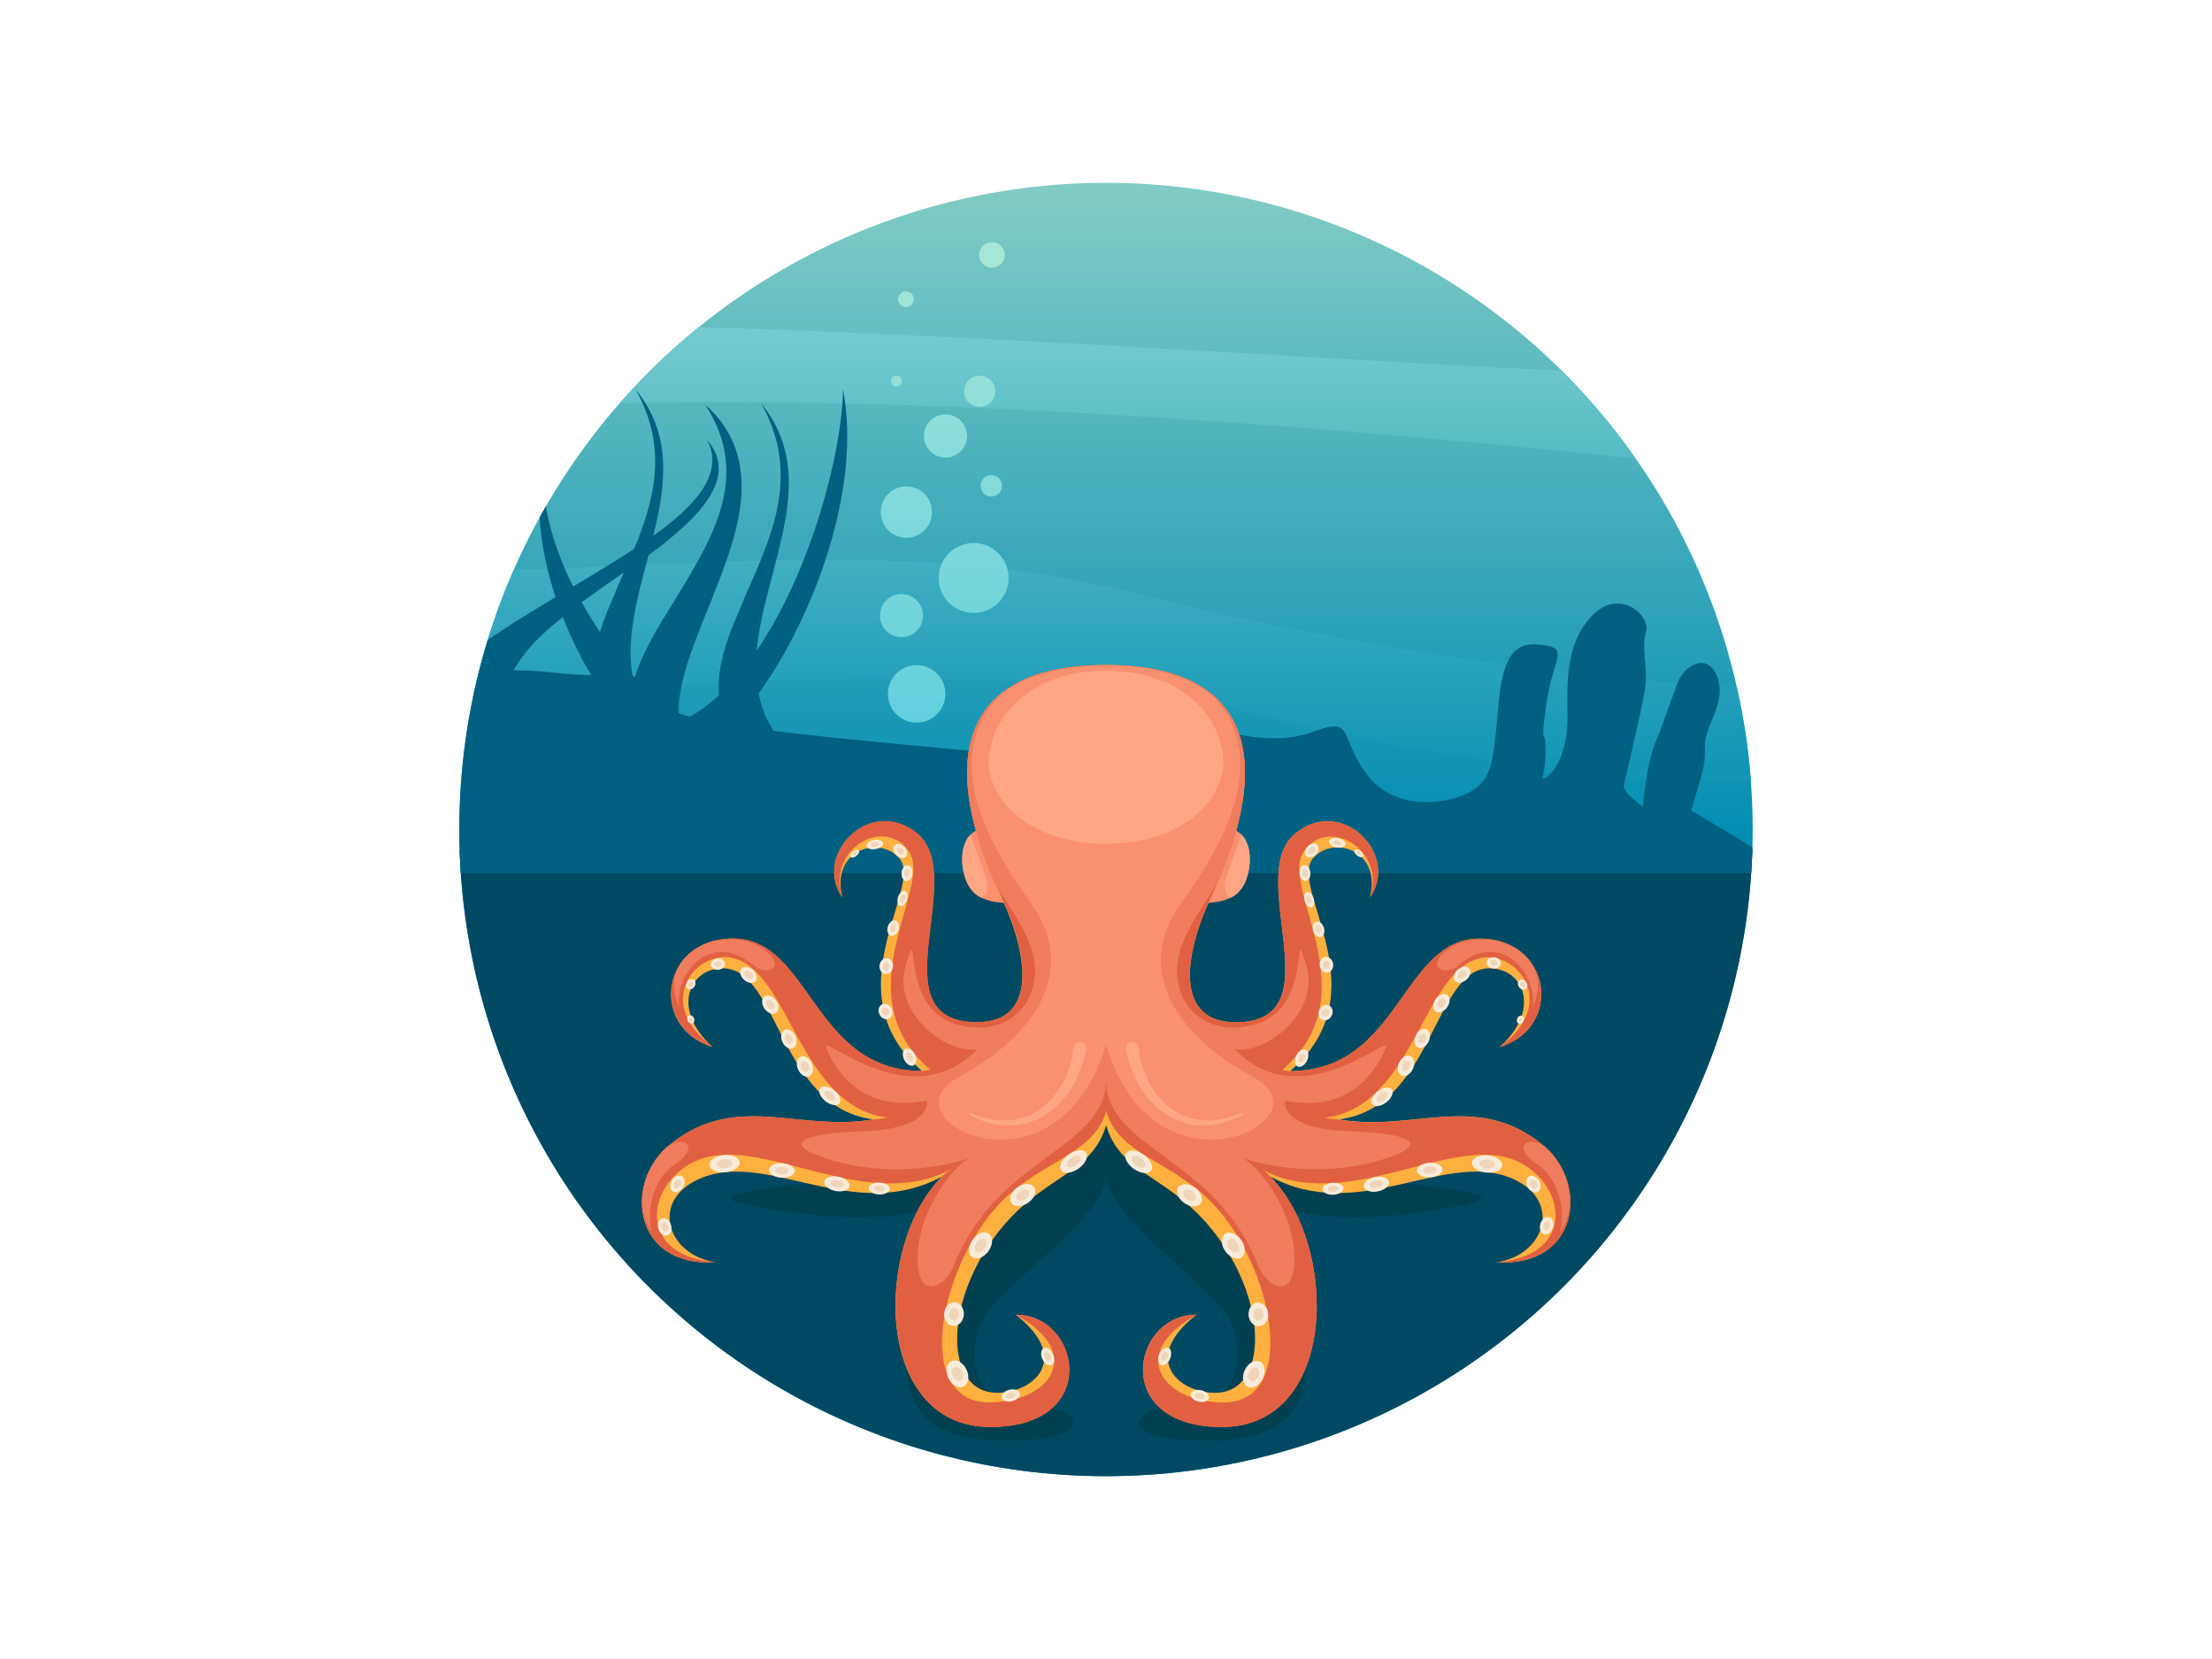<?xml version="1.0" encoding="utf-8"?>
<!-- Generator: Adobe Illustrator 22.1.0, SVG Export Plug-In . SVG Version: 6.00 Build 0)  -->
<svg version="1.1" xmlns="http://www.w3.org/2000/svg" xmlns:xlink="http://www.w3.org/1999/xlink" x="0px" y="0px"
	 viewBox="0 0 2000 1500" style="enable-background:new 0 0 2000 1500;" xml:space="preserve">
<style type="text/css">
	.st0{fill:#FFFFFF;}
	.st1{clip-path:url(#SVGID_2_);fill:url(#SVGID_3_);}
	.st2{clip-path:url(#SVGID_2_);}
	.st3{fill:url(#SVGID_4_);}
	.st4{fill:url(#SVGID_5_);}
	.st5{clip-path:url(#SVGID_2_);fill:#004963;}
	.st6{clip-path:url(#SVGID_2_);fill:#004051;}
	.st7{clip-path:url(#SVGID_2_);fill:#006082;}
	.st8{fill:#F99170;}
	.st9{fill:#FFA785;}
	.st10{fill:#FFB03E;}
	.st11{fill:#E26042;}
	.st12{fill:#EF7D5E;}
	.st13{fill:#F9EBD9;}
	.st14{fill:#EFD6BB;}
	.st15{clip-path:url(#SVGID_2_);fill:url(#SVGID_6_);}
	.st16{clip-path:url(#SVGID_2_);fill:url(#SVGID_7_);}
	.st17{clip-path:url(#SVGID_2_);fill:url(#SVGID_8_);}
	.st18{clip-path:url(#SVGID_2_);fill:url(#SVGID_9_);}
	.st19{clip-path:url(#SVGID_2_);fill:url(#SVGID_10_);}
	.st20{clip-path:url(#SVGID_2_);fill:url(#SVGID_11_);}
	.st21{clip-path:url(#SVGID_2_);fill:url(#SVGID_12_);}
	.st22{clip-path:url(#SVGID_2_);fill:url(#SVGID_13_);}
	.st23{clip-path:url(#SVGID_2_);fill:url(#SVGID_14_);}
	.st24{clip-path:url(#SVGID_2_);fill:url(#SVGID_15_);}
</style>
<g id="Background">
	<rect class="st0" width="2000" height="1500"/>
</g>
<g id="Object">
	<g>
		<defs>
			<circle id="SVGID_1_" cx="1000" cy="750" r="584.7"/>
		</defs>
		<clipPath id="SVGID_2_">
			<use xlink:href="#SVGID_1_"  style="overflow:visible;"/>
		</clipPath>
		<linearGradient id="SVGID_3_" gradientUnits="userSpaceOnUse" x1="1005.91" y1="91.122" x2="1005.91" y2="768.212">
			<stop  offset="0" style="stop-color:#92D4C6"/>
			<stop  offset="1" style="stop-color:#008CB3"/>
		</linearGradient>
		<rect x="184.1" y="125.1" class="st1" width="1643.5" height="1249.7"/>
		<g class="st2">
			<linearGradient id="SVGID_4_" gradientUnits="userSpaceOnUse" x1="1005.91" y1="91.122" x2="1005.91" y2="768.212">
				<stop  offset="0" style="stop-color:#A6E6D7"/>
				<stop  offset="1" style="stop-color:#008CB3"/>
			</linearGradient>
			<path class="st3" d="M1827.7,456.1v-115c-368.5,22.6-1276-88.2-1643.5-31.1v97.9C568.5,302,1513.9,414.3,1827.7,456.1z"/>
			<linearGradient id="SVGID_5_" gradientUnits="userSpaceOnUse" x1="1005.91" y1="91.044" x2="1005.91" y2="768.134">
				<stop  offset="0" style="stop-color:#A6E6D7"/>
				<stop  offset="1" style="stop-color:#008CB3"/>
			</linearGradient>
			<path class="st4" d="M1034.3,538.3c-289.9-73.3-534.5,7.5-850.1-36.2v161.1c239.9-47.8,746.7-67.8,905.7-28.1
				c154.6,38.6,517.5,121.1,737.8,34.1V616C1628.6,644.6,1284.1,601.5,1034.3,538.3z"/>
		</g>
		<rect x="178.2" y="768.5" class="st5" width="1643.5" height="606.4"/>
		<path class="st6" d="M1271.8,1097.6c-73.2,9.7-120-6.7-120.5-6.9c0.5,1.3,30.3,81.7,30.3,127.9c0,46.5-9.9,84-91.6,84
			s-72.9-31-19.2-31c53.8,0,57.7-57.7,36-86.4c-21.7-28.7-106.7-88.1-106.7-122.1c0,34-85,93.4-106.7,122.1
			c-21.6,28.7-17.8,86.4,36,86.4c53.8,0,62.6,31-19.1,31s-91.6-37.5-91.6-84c0-46.1,29.8-126.6,30.3-127.9
			c-0.6,0.2-47.3,16.6-120.5,6.9c-96.8-12.8-85.5-17.5,7.3-28.2c57.5-6.6,203.3-141.9,264.4-153.2
			c61.1,11.3,206.9,146.6,264.4,153.2C1357.3,1080,1368.6,1084.8,1271.8,1097.6z"/>
		<path class="st7" d="M1529.2,733c7.6-28.4,13.4-38.7,12.2-57.3s20-39.4,11.5-63.1s-29.5-10.9-35.3,3
			c-5.7,13.9-12.3,35.1-20.5,54.7s-11.5,55.4-11.5,59.5c-9.3-7.6-18.7-14.8-17.3-20.6c1.4-5.8,14.8-62,18.7-83.7s-3.5-38.5,1.2-53.8
			s-24.4-41.3-49.4-14.3c-25.1,27-21.5,65.8-21.5,92.2c0,26.4-9.6,47.8-19.8,53.6c-5.9,3.4,0-1.6,0-24.7s-5.3,0.5,0.5-40.9
			c5.8-41.4,20.4-50.8-0.5-54s-37.6-1.4-42.4,51.1c-4.8,52.5-5.3,69.5-25.1,80.9s-67.9,18.8-93.5-14.5c-25.5-33.2-12-53.3-46.2-40.4
			c-34.2,12.9-71.3,7.1-133.9-14.5c-62.6-21.7-79.5,44.3-141.6,36.6c-39.6-4.9-140-12.6-215.4-22c-6.9-10.7-11.2-22-13.5-33.7
			c48.9-67.7,93.8-184.9,76.3-275.2c-0.5,55.6-28.6,163.9-78,236.4c1.5-17.1,5.4-34.8,10.1-52.7c14.4-57.9,36.9-118.3-6.1-170.9
			c41.1,72.9,0.5,135.8-20.9,189.9c-11.9,26.8-19.2,51.5-17.2,74.1c-8.4,7.7-17.1,14.2-26.3,19.4c-4.2-1.2-7.7-2.3-10.4-3.5
			c0-4.4,0.3-9.1,1-13.9c3-25.2,15.9-56,28.9-88.3c12.9-32.3,25.9-66,27.1-96.8c1.6-30.8-8.7-58.8-32.7-79.6
			c43,65.7,3.9,124.1-26.7,175.3c-16.3,25.6-30.5,49.4-37.1,71.3c-0.7-0.9-1.5-1.7-2.2-2.6c-4.4-27.4,1.3-56.9,9.2-87.1
			c1.7-7,3.6-13.9,5.4-20.9c10.7-7.9,20.9-15.8,29.6-23.8c31.1-27.7,45.3-55.5,23.2-80.6c9.1,15.5,6.8,36.5-15.9,59.5
			c-8.2,8.9-19.5,18-32.5,27.3c11.2-45.6,17.5-91.4-16-132.3c30,53.3,16.5,101.2-1.4,144.2c-16.7,11-35,22-52.9,32.7
			c-0.7,0.4-1.5,0.9-2.2,1.3c-16.2-32.5-27.7-68.9-27.7-106c-6.9,35.7-0.9,77,11.8,115.6c-33,19.8-63,38.4-80.8,53.7
			c-4.6,3.7-15.7,16.7-19.2,19.9v176h1195.6v-13.6C1589.9,767.9,1533.7,735.7,1529.2,733z M564,517.6c-3.6,8.2-7.1,16.3-10.2,24.1
			c-4.6,10.2-8.4,20.1-11.3,29.7c-5.7-8.5-11.3-17.5-16.6-26.9C537.7,535.9,550.9,526.8,564,517.6z M464.4,606.1
			c7.6-14,21.3-30.2,44.1-47.8c0.1-0.1,0.3-0.2,0.4-0.3c7.4,18.9,16.2,36.7,25.5,52.4c-28.3-0.5-41.4-4.3-68.6-4.3
			C465.3,606.1,464.8,606.1,464.4,606.1z"/>
		<g id="Layer_3_1_" class="st2">
			<g>
				<g>
					<path class="st8" d="M1115.7,750.2c18.2,7.3,16.3,35,9.5,48.7c-10.9,21.8-37.5,15.6-48.7,19.3L1115.7,750.2z"/>
				</g>
				<g>
					<path class="st9" d="M1122.4,754.6c10.8,10.7,8.6,32.6,2.8,44.4c-3.1,6.2-7.5,10.2-12.4,12.7
						C1100.9,803.8,1110.6,790.5,1122.4,754.6z"/>
				</g>
				<g>
					<path class="st8" d="M884.3,750.2c-18.2,7.3-16.3,35-9.5,48.7c10.9,21.8,37.5,15.6,48.7,19.3L884.3,750.2z"/>
				</g>
				<g>
					<path class="st9" d="M877.6,754.6c-10.8,10.7-8.6,32.6-2.8,44.4c3.1,6.2,7.5,10.2,12.4,12.7
						C899.1,803.8,889.4,790.5,877.6,754.6z"/>
				</g>
			</g>
			<g>
				<g>
					<g>
						<path class="st10" d="M1353.4,1141.3c44.3-6.6,60.2-57.7,11.4-76.7c-60.7-23.6-137.1,42.2-216.4-0.9
							c62.3,62.3,61.6,226.5-43.6,226.5c-100.8,0-81.9-101.5-23-101.5c-51,39.8-16.3,70.6,16.8,70.6c49.3,0,48.8-86.4-5.1-150.4
							c-39.4-46.8-80.6-47.9-93.4-91.5c-12.8,43.6-53.9,44.7-93.4,91.5c-53.9,64-54.4,150.4-5.1,150.4c33,0,67.7-30.7,16.8-70.6
							c58.9,0,77.8,101.5-23,101.5c-105.2,0-106-164.2-43.6-226.5c-79.3,43.1-155.6-22.7-216.4,0.9c-48.9,19-32.9,70,11.4,76.7
							c-74.7,4.4-82.9-71.7-42.3-105.4c60-49.8,117.5-12,185.1-23.8c-84.9-10.7-85.8-136.6-135.9-136.6c-31.1,0-46.9,37.5-9.4,71.2
							c-58.1-18.2-46.3-98.1,18.1-98.1c70.7,0,71.9,119.8,171.4,119.8c-83.1-71.2,1.8-165.8-20.6-192.3c-17.8-21-62.3-8.2-51.6,35.3
							c-26.8-38.3,24.9-92.4,67.4-57.9c47.4,38.5-37.5,170.8,54.1,170.8c54.7,0,47.3-59.5,22.3-112.9
							C845,683.4,871.2,601.3,1000,601.3s155,82,94.9,210.1c-25.1,53.4-32.4,112.9,22.3,112.9c91.5,0,6.7-132.3,54.1-170.8
							c42.5-34.5,94.2,19.6,67.4,57.9c10.7-43.5-33.8-56.3-51.6-35.3c-22.4,26.4,62.5,121.1-20.6,192.3
							c99.5,0,100.7-119.8,171.4-119.8c64.4,0,76.2,79.9,18.1,98.1c37.6-33.7,21.8-71.2-9.4-71.2c-50.2,0-51,126-135.9,136.6
							c67.6,11.8,125.1-26.1,185.1,23.8C1436.3,1069.6,1428.1,1145.7,1353.4,1141.3z"/>
					</g>
					<g>
						<path class="st11" d="M1353.4,1141.3c74.7-6.4,61.8-74.6,15-92.8c-58.2-22.6-152,49.8-227.9,8.6c4.3,2.9,5.7,3.9,8,6.7
							c62.3,62.3,61.6,226.5-43.6,226.5c-100.8,0-81.9-101.5-23-101.5c-62.5,34.2-31.7,79.2,24.3,79.2c65.7,0,47.7-112.1-3.9-173.4
							c-37.8-44.8-89.9-48-102.1-89.8c-12.2,41.8-64.4,45-102.1,89.8c-51.6,61.3-69.6,173.4-3.9,173.4c56.1,0,86.8-44.9,24.3-79.2
							c58.9,0,77.8,101.5-23,101.5c-105.2,0-106-164.2-43.6-226.5c2.2-2.7,3.7-3.8,8-6.7c-75.9,41.2-169.8-31.2-227.9-8.6
							c-46.8,18.2-59.7,86.4,15,92.8c-74.7,4.4-82.9-71.7-42.3-105.4c60-49.8,117.5-12,185.1-23.8c3.9-0.4,8.8-0.9,12.8-1.6
							c-81.3-10.2-88.3-135.8-142.5-144.8c-31.1-5.1-69.6,40.7-15.6,80.9c-0.9-0.3-1.8-0.6-2.7-0.9c-55-19.8-42.5-97.2,20.9-97.2
							c70.7,0,71.9,119.8,171.4,119.8c1.9-0.3,3.7-0.5,7.1-1c-79.6-68.2,1.6-162.9-18.8-196.4c-20.7-34.1-75.5-4-60.6,40.3
							c-26.8-38.3,24.9-92.4,67.4-57.9c47.4,38.5-37.5,170.8,54.1,170.8c54.7,0,47.3-59.5,22.3-112.9
							C845,683.4,871.2,601.3,1000,601.3s155,82,94.9,210.1c-25.1,53.4-32.4,112.9,22.3,112.9c91.5,0,6.7-132.3,54.1-170.8
							c42.5-34.5,94.2,19.6,67.4,57.9c14.9-44.3-39.9-74.4-60.6-40.3c-20.3,33.5,60.8,128.2-18.8,196.4c3.4,0.5,5.2,0.6,7.1,1
							c99.5,0,100.7-119.8,171.4-119.8c63.4,0,75.8,77.4,20.9,97.2c-0.9,0.3-1.8,0.6-2.7,0.9c54-40.2,15.5-86.1-15.6-80.9
							c-54.2,9-61.2,134.6-142.5,144.8c4,0.7,8.9,1.2,12.8,1.6c67.6,11.8,125.1-26.1,185.1,23.8
							C1436.3,1069.6,1428.1,1145.7,1353.4,1141.3z"/>
					</g>
					<g>
						<path class="st12" d="M1261,1044.6c-41.7,16.1-93,16.5-136.4,2.9c11.9,6.9,43,42.1,45.6,85.6c2.6,43.6-24.2,32.7-32.8,10.8
							c-38.4-98-137.4-104.7-137.4-167.6c0,62.9-99,69.6-137.4,167.6c-8.6,21.9-35.4,32.8-32.8-10.8c2.6-43.6,33.7-78.8,45.6-85.6
							c-43.5,13.7-94.7,13.2-136.4-2.9c-24.3-9.4-21.5-19.5,41.7-21.8c63.1-2.2,57.4-27.6,57.4-27.6c-61.9,12.4-85.3-32.7-91-47.9
							c-5.7-15.2,75.1,64.1,136.7,1.3c-28.5,5.1-77.5-33.7-65-75.2c14.7-48.6-7.9,35.6,44.7,52.3c40.6,12.9,72.3-11.7,72.3-47.9
							c0-28.4-21.1-53.7-36.9-80.2c-51.9-120.2-23-196.4,101.1-196.4s153,76.2,101.1,196.4c-15.7,26.5-36.9,51.7-36.9,80.2
							c0,36.2,31.8,60.8,72.3,47.9c52.7-16.8,30-101,44.7-52.3c12.5,41.5-36.5,80.3-65,75.2c61.6,62.8,142.4-16.5,136.7-1.3
							c-5.7,15.2-29.2,60.3-91,47.9c0,0-5.7,25.4,57.4,27.6C1282.5,1025,1285.3,1035.2,1261,1044.6z"/>
					</g>
					<g>
						<path class="st8" d="M1000,944.4c-44,148.7-203.9,67.6-133.6,29.7c68.6-36.9,110.4-95.9,64.9-158.7
							c-39.6-54.6-76.9-126.5-33-180.3c19.4-23.7,63.6-33.7,101.7-33.7c38.1,0,82.3,10,101.7,33.7c43.9,53.8,6.6,125.7-33,180.3
							c-45.5,62.8-3.7,121.8,64.9,158.7C1203.9,1011.9,1044,1093.1,1000,944.4z"/>
					</g>
					<g>
						<path class="st9" d="M1000,762.9c-70.8,0-112.1-42.6-105.3-83.1c6.8-40.5,45-73.4,105.3-73.4c60.2,0,98.5,32.9,105.3,73.4
							C1112.1,720.3,1070.8,762.9,1000,762.9z"/>
					</g>
					<g>
						<path class="st9" d="M1018,948.9c3.2,17.8,11.1,35,23.4,47.9c20.5,21.4,49.8,28,81.4,11.7c0.6-0.3,0.8-1,0.5-1.5
							c-0.5-0.9-1.5-0.5-1.5-0.5c-30.6,13.2-57.1,5.7-74.4-15c-10.2-12.3-16.3-28.1-18-44.2c-0.3-3.1-3.2-5.4-6.3-5.1
							s-5.4,3.2-5.1,6.3C1018,948.6,1018,948.8,1018,948.9L1018,948.9z"/>
					</g>
					<g>
						<path class="st9" d="M982,948.9c-3.2,17.8-11.1,35-23.4,47.9c-20.5,21.4-49.8,28-81.4,11.7c-0.6-0.3-0.8-1-0.5-1.5
							c0.5-0.9,1.5-0.5,1.5-0.5c30.6,13.2,57.1,5.7,74.4-15c10.2-12.3,16.3-28.1,18-44.2c0.3-3.1,3.2-5.4,6.3-5.1s5.4,3.2,5.1,6.3
							C982,948.6,982,948.8,982,948.9L982,948.9z"/>
					</g>
				</g>
				<g>
					<path class="st12" d="M1385.8,911.1c4.9-29.7-27.8-71.8-68.3-37.5c-11,9.3-30,0.6-7.9-15.4
						C1342.7,834.2,1408.7,860.4,1385.8,911.1z"/>
				</g>
				<g>
					<path class="st12" d="M1389.6,1052.5c-25.4-16.3-5.3-29.1,10.8-12.2c17.9,18.7,26.3,50.2,10.2,73.8
						C1415.8,1096.7,1410.1,1065.7,1389.6,1052.5z"/>
				</g>
				<g>
					<path class="st12" d="M614.2,911.1c-4.9-29.7,27.8-71.8,68.3-37.5c11,9.3,30,0.6,7.9-15.4C657.3,834.2,591.3,860.4,614.2,911.1
						z"/>
				</g>
				<g>
					<path class="st12" d="M610.4,1052.5c25.4-16.3,5.3-29.1-10.8-12.2c-17.9,18.7-26.3,50.2-10.2,73.8
						C584.2,1096.7,589.9,1065.7,610.4,1052.5z"/>
				</g>
			</g>
			<g>
				<g>
					
						<ellipse transform="matrix(0.614 -0.79 0.79 0.614 -135.041 1267.613)" class="st13" cx="1227.8" cy="771.8" rx="2.5" ry="4.7"/>
				</g>
				<g>
					
						<ellipse transform="matrix(0.614 -0.79 0.79 0.614 -135.041 1267.613)" class="st14" cx="1227.8" cy="771.8" rx="1.3" ry="2.4"/>
				</g>
			</g>
			<g>
				<g>
					
						<ellipse transform="matrix(0.191 -0.982 0.982 0.191 228.941 1803.678)" class="st13" cx="1209.1" cy="762.9" rx="4.2" ry="7.6"/>
				</g>
				<g>
					
						<ellipse transform="matrix(0.191 -0.982 0.982 0.191 228.941 1803.678)" class="st14" cx="1209.1" cy="762.9" rx="2.2" ry="3.9"/>
				</g>
			</g>
			<g>
				<g>
					
						<ellipse transform="matrix(0.693 -0.721 0.721 0.693 -190.464 1091.109)" class="st13" cx="1186.1" cy="769.2" rx="7.2" ry="5.2"/>
				</g>
				<g>
					
						<ellipse transform="matrix(0.693 -0.721 0.721 0.693 -190.464 1091.109)" class="st14" cx="1186.1" cy="769.2" rx="3.7" ry="2.7"/>
				</g>
			</g>
			<g>
				<g>
					
						<ellipse transform="matrix(0.994 -0.109 0.109 0.994 -78.99 133.271)" class="st13" cx="1179.9" cy="789.4" rx="4.9" ry="7.2"/>
				</g>
				<g>
					
						<ellipse transform="matrix(0.994 -0.109 0.109 0.994 -78.99 133.271)" class="st14" cx="1179.9" cy="789.4" rx="2.5" ry="3.7"/>
				</g>
			</g>
			<g>
				<g>
					
						<ellipse transform="matrix(0.954 -0.3 0.3 0.954 -189.488 393.159)" class="st13" cx="1183.8" cy="812.8" rx="4.2" ry="7.2"/>
				</g>
				<g>
					
						<ellipse transform="matrix(0.954 -0.3 0.3 0.954 -189.488 393.159)" class="st14" cx="1183.8" cy="812.8" rx="2.2" ry="3.7"/>
				</g>
			</g>
			<g>
				<g>
					
						<ellipse transform="matrix(0.954 -0.3 0.3 0.954 -197.143 396.929)" class="st13" cx="1192.3" cy="839.6" rx="5" ry="7.2"/>
				</g>
				<g>
					
						<ellipse transform="matrix(0.954 -0.3 0.3 0.954 -197.143 396.929)" class="st14" cx="1192.3" cy="839.6" rx="2.6" ry="3.7"/>
				</g>
			</g>
			<g>
				<g>
					
						<ellipse transform="matrix(0.992 -0.126 0.126 0.992 -100.095 157.396)" class="st13" cx="1199" cy="873" rx="6.1" ry="7.2"/>
				</g>
				<g>
					
						<ellipse transform="matrix(0.992 -0.126 0.126 0.992 -100.095 157.396)" class="st14" cx="1199" cy="873" rx="3.2" ry="3.7"/>
				</g>
			</g>
			<g>
				<g>
					
						<ellipse transform="matrix(0.435 -0.9 0.9 0.435 -146.47 1596.642)" class="st13" cx="1199" cy="915" rx="7.2" ry="6.1"/>
				</g>
				<g>
					
						<ellipse transform="matrix(0.435 -0.9 0.9 0.435 -146.47 1596.642)" class="st14" cx="1199" cy="915" rx="3.7" ry="3.2"/>
				</g>
			</g>
			<g>
				<g>
					
						<ellipse transform="matrix(0.79 -0.613 0.613 0.79 -345.259 974.743)" class="st13" cx="1249.7" cy="991.2" rx="11.1" ry="6.3"/>
				</g>
				<g>
					
						<ellipse transform="matrix(0.79 -0.613 0.613 0.79 -345.259 974.743)" class="st14" cx="1249.7" cy="991.2" rx="5.8" ry="3.3"/>
				</g>
			</g>
			<g>
				<g>
					
						<ellipse transform="matrix(0.999 -4.719091e-02 4.719091e-02 0.999 -49.374 58.068)" class="st13" cx="1205.1" cy="1074.7" rx="9.5" ry="5.4"/>
				</g>
				<g>
					
						<ellipse transform="matrix(0.999 -4.719091e-02 4.719091e-02 0.999 -49.374 58.068)" class="st14" cx="1205.1" cy="1074.7" rx="5" ry="2.8"/>
				</g>
			</g>
			<g>
				<g>
					
						<ellipse transform="matrix(0.983 -0.186 0.186 0.983 -177.282 249.797)" class="st13" cx="1243.8" cy="1070.5" rx="11.6" ry="6.6"/>
				</g>
				<g>
					
						<ellipse transform="matrix(0.983 -0.186 0.186 0.983 -177.282 249.797)" class="st14" cx="1243.8" cy="1070.5" rx="6.1" ry="3.4"/>
				</g>
			</g>
			<g>
				<g>
					
						<ellipse transform="matrix(0.998 -6.028803e-02 6.028803e-02 0.998 -61.44 79.87)" class="st13" cx="1292.9" cy="1058.1" rx="11.6" ry="6.6"/>
				</g>
				<g>
					
						<ellipse transform="matrix(0.998 -6.028803e-02 6.028803e-02 0.998 -61.44 79.87)" class="st14" cx="1292.9" cy="1058.1" rx="6.1" ry="3.4"/>
				</g>
			</g>
			<g>
				<g>
					
						<ellipse transform="matrix(9.844723e-02 -0.995 0.995 9.844723e-02 165.172 2286.925)" class="st13" cx="1344.8" cy="1052.3" rx="7.8" ry="13.8"/>
				</g>
				<g>
					
						<ellipse transform="matrix(9.844723e-02 -0.995 0.995 9.844723e-02 165.172 2286.925)" class="st14" cx="1344.8" cy="1052.3" rx="4" ry="7.2"/>
				</g>
			</g>
			<g>
				<g>
					
						<ellipse transform="matrix(0.581 -0.814 0.814 0.581 -423.489 1278.139)" class="st13" cx="1029.4" cy="1050.3" rx="7.8" ry="13.8"/>
				</g>
				<g>
					
						<ellipse transform="matrix(0.581 -0.814 0.814 0.581 -423.489 1278.139)" class="st14" cx="1029.4" cy="1050.3" rx="4" ry="7.2"/>
				</g>
			</g>
			<g>
				<g>
					
						<ellipse transform="matrix(0.581 -0.814 0.814 0.581 -428.894 1328.246)" class="st13" cx="1075.4" cy="1080.6" rx="8.5" ry="12.5"/>
				</g>
				<g>
					
						<ellipse transform="matrix(0.581 -0.814 0.814 0.581 -428.894 1328.246)" class="st14" cx="1075.4" cy="1080.6" rx="4.4" ry="6.5"/>
				</g>
			</g>
			<g>
				<g>
					
						<ellipse transform="matrix(0.816 -0.579 0.579 0.816 -446.144 852.467)" class="st13" cx="1114.2" cy="1126.1" rx="8.8" ry="13"/>
				</g>
				<g>
					
						<ellipse transform="matrix(0.816 -0.579 0.579 0.816 -446.144 852.467)" class="st14" cx="1114.2" cy="1126.1" rx="4.6" ry="6.8"/>
				</g>
			</g>
			<g>
				<g>
					
						<ellipse transform="matrix(0.998 -6.541245e-02 6.541245e-02 0.998 -75.293 76.958)" class="st13" cx="1137.6" cy="1188.3" rx="8.9" ry="10.7"/>
				</g>
				<g>
					
						<ellipse transform="matrix(0.998 -6.541245e-02 6.541245e-02 0.998 -75.293 76.958)" class="st14" cx="1137.6" cy="1188.3" rx="4.6" ry="5.6"/>
				</g>
			</g>
			<g>
				<g>
					
						<ellipse transform="matrix(0.427 -0.904 0.904 0.427 -473.7 1737.171)" class="st13" cx="1134" cy="1242.4" rx="12.7" ry="9"/>
				</g>
				<g>
					
						<ellipse transform="matrix(0.427 -0.904 0.904 0.427 -473.7 1737.171)" class="st14" cx="1134" cy="1242.4" rx="6.6" ry="4.7"/>
				</g>
			</g>
			<g>
				<g>
					
						<ellipse transform="matrix(0.229 -0.973 0.973 0.229 -391.666 2029.336)" class="st13" cx="1085.5" cy="1262" rx="5.3" ry="8.4"/>
				</g>
				<g>
					
						<ellipse transform="matrix(0.229 -0.973 0.973 0.229 -391.666 2029.336)" class="st14" cx="1085.5" cy="1262" rx="2.8" ry="4.4"/>
				</g>
			</g>
			<g>
				<g>
					
						<ellipse transform="matrix(0.406 -0.914 0.914 0.406 -495.443 1690.816)" class="st13" cx="1052.9" cy="1226.5" rx="8.4" ry="5.3"/>
				</g>
				<g>
					
						<ellipse transform="matrix(0.406 -0.914 0.914 0.406 -495.443 1690.816)" class="st14" cx="1052.9" cy="1226.5" rx="4.4" ry="2.8"/>
				</g>
			</g>
			<g>
				<g>
					
						<ellipse transform="matrix(0.861 -0.508 0.508 0.861 -351.578 853.54)" class="st13" cx="1387.1" cy="1070.5" rx="5.9" ry="8.1"/>
				</g>
				<g>
					
						<ellipse transform="matrix(0.861 -0.508 0.508 0.861 -351.578 853.54)" class="st14" cx="1387.1" cy="1070.5" rx="3.1" ry="4.2"/>
				</g>
			</g>
			<g>
				<g>
					
						<ellipse transform="matrix(0.287 -0.958 0.958 0.287 -65.356 2129.94)" class="st13" cx="1398.7" cy="1108.9" rx="8.1" ry="5.9"/>
				</g>
				<g>
					
						<ellipse transform="matrix(0.287 -0.958 0.958 0.287 -65.356 2129.94)" class="st14" cx="1398.7" cy="1108.9" rx="4.2" ry="3.1"/>
				</g>
			</g>
			<g>
				<g>
					
						<ellipse transform="matrix(0.412 -0.911 0.911 0.412 -130.914 1725.114)" class="st13" cx="1271.8" cy="964" rx="9.7" ry="6.8"/>
				</g>
				<g>
					
						<ellipse transform="matrix(0.412 -0.911 0.911 0.412 -130.914 1725.114)" class="st14" cx="1271.8" cy="964" rx="5" ry="3.5"/>
				</g>
			</g>
			<g>
				<g>
					
						<ellipse transform="matrix(0.412 -0.911 0.911 0.412 -99.672 1723.89)" class="st13" cx="1286.4" cy="939.2" rx="9.1" ry="6.4"/>
				</g>
				<g>
					
						<ellipse transform="matrix(0.412 -0.911 0.911 0.412 -99.672 1723.89)" class="st14" cx="1286.4" cy="939.2" rx="4.7" ry="3.3"/>
				</g>
			</g>
			<g>
				<g>
					
						<ellipse transform="matrix(0.581 -0.814 0.814 0.581 -192.999 1440.604)" class="st13" cx="1303.4" cy="907.8" rx="9.1" ry="6.4"/>
				</g>
				<g>
					
						<ellipse transform="matrix(0.581 -0.814 0.814 0.581 -192.999 1440.604)" class="st14" cx="1303.4" cy="907.8" rx="4.7" ry="3.3"/>
				</g>
			</g>
			<g>
				<g>
					
						<ellipse transform="matrix(0.748 -0.663 0.663 0.748 -251.791 1098.949)" class="st13" cx="1322.7" cy="881.4" rx="8.6" ry="6"/>
				</g>
				<g>
					
						<ellipse transform="matrix(0.748 -0.663 0.663 0.748 -251.791 1098.949)" class="st14" cx="1322.7" cy="881.4" rx="4.5" ry="3.1"/>
				</g>
			</g>
			<g>
				<g>
					
						<ellipse transform="matrix(0.12 -0.993 0.993 0.12 323.332 2107.408)" class="st13" cx="1350.8" cy="871.3" rx="5.1" ry="6.5"/>
				</g>
				<g>
					
						<ellipse transform="matrix(0.12 -0.993 0.993 0.12 323.332 2107.408)" class="st14" cx="1350.8" cy="871.3" rx="2.7" ry="3.4"/>
				</g>
			</g>
			<g>
				<g>
					
						<ellipse transform="matrix(0.818 -0.576 0.576 0.818 -261.514 954.674)" class="st13" cx="1375.9" cy="890.1" rx="3.9" ry="4.9"/>
				</g>
				<g>
					
						<ellipse transform="matrix(0.818 -0.576 0.576 0.818 -261.514 954.674)" class="st14" cx="1375.9" cy="890.1" rx="2" ry="2.6"/>
				</g>
			</g>
			<g>
				<g>
					
						<ellipse transform="matrix(0.414 -0.91 0.91 0.414 -33.474 1791.684)" class="st13" cx="1375.1" cy="921.8" rx="3.8" ry="3"/>
				</g>
				<g>
					
						<ellipse transform="matrix(0.414 -0.91 0.91 0.414 -33.474 1791.684)" class="st14" cx="1375.1" cy="921.8" rx="2" ry="1.5"/>
				</g>
			</g>
			<g>
				<g>
					
						<ellipse transform="matrix(0.435 -0.9 0.9 0.435 -195.798 1600.352)" class="st13" cx="1177.3" cy="956.2" rx="8.4" ry="5.4"/>
				</g>
				<g>
					
						<ellipse transform="matrix(0.435 -0.9 0.9 0.435 -195.798 1600.352)" class="st14" cx="1177.3" cy="956.2" rx="4.4" ry="2.8"/>
				</g>
			</g>
			<g>
				<g>
					
						<ellipse transform="matrix(0.79 -0.614 0.614 0.79 -311.139 636.279)" class="st13" cx="772.2" cy="771.8" rx="4.7" ry="2.5"/>
				</g>
				<g>
					
						<ellipse transform="matrix(0.79 -0.614 0.614 0.79 -311.139 636.279)" class="st14" cx="772.2" cy="771.8" rx="2.4" ry="1.3"/>
				</g>
			</g>
			<g>
				<g>
					
						<ellipse transform="matrix(0.982 -0.191 0.191 0.982 -131.39 165.464)" class="st13" cx="790.9" cy="762.9" rx="7.6" ry="4.2"/>
				</g>
				<g>
					
						<ellipse transform="matrix(0.982 -0.191 0.191 0.982 -131.39 165.464)" class="st14" cx="790.9" cy="762.9" rx="3.9" ry="2.2"/>
				</g>
			</g>
			<g>
				<g>
					
						<ellipse transform="matrix(0.721 -0.693 0.693 0.721 -305.937 778.814)" class="st13" cx="813.9" cy="769.2" rx="5.2" ry="7.2"/>
				</g>
				<g>
					
						<ellipse transform="matrix(0.721 -0.693 0.693 0.721 -305.937 778.814)" class="st14" cx="813.9" cy="769.2" rx="2.7" ry="3.7"/>
				</g>
			</g>
			<g>
				<g>
					
						<ellipse transform="matrix(0.109 -0.994 0.994 0.109 -53.984 1518.555)" class="st13" cx="820.1" cy="789.4" rx="7.2" ry="4.9"/>
				</g>
				<g>
					
						<ellipse transform="matrix(0.109 -0.994 0.994 0.109 -53.984 1518.555)" class="st14" cx="820.1" cy="789.4" rx="3.7" ry="2.5"/>
				</g>
			</g>
			<g>
				<g>
					
						<ellipse transform="matrix(0.3 -0.954 0.954 0.3 -204.28 1347.112)" class="st13" cx="816.2" cy="812.8" rx="7.2" ry="4.2"/>
				</g>
				<g>
					
						<ellipse transform="matrix(0.3 -0.954 0.954 0.3 -204.28 1347.112)" class="st14" cx="816.2" cy="812.8" rx="3.7" ry="2.2"/>
				</g>
			</g>
			<g>
				<g>
					
						<ellipse transform="matrix(0.3 -0.954 0.954 0.3 -235.724 1357.803)" class="st13" cx="807.7" cy="839.6" rx="7.2" ry="5"/>
				</g>
				<g>
					
						<ellipse transform="matrix(0.3 -0.954 0.954 0.3 -235.724 1357.803)" class="st14" cx="807.7" cy="839.6" rx="3.7" ry="2.6"/>
				</g>
			</g>
			<g>
				<g>
					
						<ellipse transform="matrix(0.126 -0.992 0.992 0.126 -165.63 1558.117)" class="st13" cx="801" cy="873" rx="7.2" ry="6.1"/>
				</g>
				<g>
					
						<ellipse transform="matrix(0.126 -0.992 0.992 0.126 -165.63 1558.117)" class="st14" cx="801" cy="873" rx="3.7" ry="3.2"/>
				</g>
			</g>
			<g>
				<g>
					
						<ellipse transform="matrix(0.9 -0.435 0.435 0.9 -318.263 439.51)" class="st13" cx="801" cy="915" rx="6.1" ry="7.2"/>
				</g>
				<g>
					
						<ellipse transform="matrix(0.9 -0.435 0.435 0.9 -318.263 439.51)" class="st14" cx="801" cy="915" rx="3.2" ry="3.7"/>
				</g>
			</g>
			<g>
				<g>
					
						<ellipse transform="matrix(0.613 -0.79 0.79 0.613 -492.7 975.909)" class="st13" cx="750.3" cy="991.2" rx="6.3" ry="11.1"/>
				</g>
				<g>
					
						<ellipse transform="matrix(0.613 -0.79 0.79 0.613 -492.7 975.909)" class="st14" cx="750.3" cy="991.2" rx="3.3" ry="5.8"/>
				</g>
			</g>
			<g>
				<g>
					
						<ellipse transform="matrix(4.719091e-02 -0.999 0.999 4.719091e-02 -316.153 1818.002)" class="st13" cx="794.9" cy="1074.7" rx="5.4" ry="9.5"/>
				</g>
				<g>
					
						<ellipse transform="matrix(4.719091e-02 -0.999 0.999 4.719091e-02 -316.153 1818.002)" class="st14" cx="794.9" cy="1074.7" rx="2.8" ry="5"/>
				</g>
			</g>
			<g>
				<g>
					
						<ellipse transform="matrix(0.186 -0.983 0.983 0.186 -436.193 1614.62)" class="st13" cx="756.2" cy="1070.5" rx="6.6" ry="11.6"/>
				</g>
				<g>
					
						<ellipse transform="matrix(0.186 -0.983 0.983 0.186 -436.193 1614.62)" class="st14" cx="756.2" cy="1070.5" rx="3.4" ry="6.1"/>
				</g>
			</g>
			<g>
				<g>
					
						<ellipse transform="matrix(6.028803e-02 -0.998 0.998 6.028803e-02 -391.714 1700.157)" class="st13" cx="707.1" cy="1058.1" rx="6.6" ry="11.6"/>
				</g>
				<g>
					
						<ellipse transform="matrix(6.028803e-02 -0.998 0.998 6.028803e-02 -391.714 1700.157)" class="st14" cx="707.1" cy="1058.1" rx="3.4" ry="6.1"/>
				</g>
			</g>
			<g>
				<g>
					
						<ellipse transform="matrix(0.995 -9.844723e-02 9.844723e-02 0.995 -100.413 69.619)" class="st13" cx="655.2" cy="1052.3" rx="13.8" ry="7.8"/>
				</g>
				<g>
					
						<ellipse transform="matrix(0.995 -9.844723e-02 9.844723e-02 0.995 -100.413 69.619)" class="st14" cx="655.2" cy="1052.3" rx="7.2" ry="4"/>
				</g>
			</g>
			<g>
				<g>
					
						<ellipse transform="matrix(0.814 -0.581 0.581 0.814 -429.556 759.155)" class="st13" cx="970.6" cy="1050.3" rx="13.8" ry="7.8"/>
				</g>
				<g>
					
						<ellipse transform="matrix(0.814 -0.581 0.581 0.814 -429.556 759.155)" class="st14" cx="970.6" cy="1050.3" rx="7.2" ry="4"/>
				</g>
			</g>
			<g>
				<g>
					
						<ellipse transform="matrix(0.814 -0.581 0.581 0.814 -455.705 738.098)" class="st13" cx="924.6" cy="1080.6" rx="12.5" ry="8.5"/>
				</g>
				<g>
					
						<ellipse transform="matrix(0.814 -0.581 0.581 0.814 -455.705 738.098)" class="st14" cx="924.6" cy="1080.6" rx="6.5" ry="4.4"/>
				</g>
			</g>
			<g>
				<g>
					
						<ellipse transform="matrix(0.579 -0.816 0.816 0.579 -545.158 1196.87)" class="st13" cx="885.8" cy="1126.1" rx="13" ry="8.8"/>
				</g>
				<g>
					
						<ellipse transform="matrix(0.579 -0.816 0.816 0.579 -545.158 1196.87)" class="st14" cx="885.8" cy="1126.1" rx="6.8" ry="4.6"/>
				</g>
			</g>
			<g>
				<g>
					
						<ellipse transform="matrix(6.541245e-02 -0.998 0.998 6.541245e-02 -379.754 1971.123)" class="st13" cx="862.4" cy="1188.3" rx="10.7" ry="8.9"/>
				</g>
				<g>
					
						<ellipse transform="matrix(6.541245e-02 -0.998 0.998 6.541245e-02 -379.754 1971.123)" class="st14" cx="862.4" cy="1188.3" rx="5.6" ry="4.6"/>
				</g>
			</g>
			<g>
				<g>
					
						<ellipse transform="matrix(0.904 -0.427 0.427 0.904 -447.625 488.839)" class="st13" cx="866" cy="1242.4" rx="9" ry="12.7"/>
				</g>
				<g>
					
						<ellipse transform="matrix(0.904 -0.427 0.427 0.904 -447.625 488.839)" class="st14" cx="866" cy="1242.4" rx="4.7" ry="6.6"/>
				</g>
			</g>
			<g>
				<g>
					
						<ellipse transform="matrix(0.973 -0.229 0.229 0.973 -264.921 243.214)" class="st13" cx="914.5" cy="1262" rx="8.4" ry="5.3"/>
				</g>
				<g>
					
						<ellipse transform="matrix(0.973 -0.229 0.229 0.973 -264.921 243.214)" class="st14" cx="914.5" cy="1262" rx="4.4" ry="2.8"/>
				</g>
			</g>
			<g>
				<g>
					
						<ellipse transform="matrix(0.914 -0.406 0.406 0.914 -416.35 490.099)" class="st13" cx="947.1" cy="1226.5" rx="5.3" ry="8.4"/>
				</g>
				<g>
					
						<ellipse transform="matrix(0.914 -0.406 0.406 0.914 -416.35 490.099)" class="st14" cx="947.1" cy="1226.5" rx="2.8" ry="4.4"/>
				</g>
			</g>
			<g>
				<g>
					
						<ellipse transform="matrix(0.508 -0.861 0.861 0.508 -620.54 1054.3)" class="st13" cx="612.9" cy="1070.5" rx="8.1" ry="5.9"/>
				</g>
				<g>
					
						<ellipse transform="matrix(0.508 -0.861 0.861 0.508 -620.54 1054.3)" class="st14" cx="612.9" cy="1070.5" rx="4.2" ry="3.1"/>
				</g>
			</g>
			<g>
				<g>
					
						<ellipse transform="matrix(0.958 -0.287 0.287 0.958 -293.271 219.552)" class="st13" cx="601.3" cy="1108.9" rx="5.9" ry="8.1"/>
				</g>
				<g>
					
						<ellipse transform="matrix(0.958 -0.287 0.287 0.958 -293.271 219.552)" class="st14" cx="601.3" cy="1108.9" rx="3.1" ry="4.2"/>
				</g>
			</g>
			<g>
				<g>
					
						<ellipse transform="matrix(0.911 -0.412 0.412 0.911 -332.734 386.073)" class="st13" cx="728.2" cy="964" rx="6.8" ry="9.7"/>
				</g>
				<g>
					
						<ellipse transform="matrix(0.911 -0.412 0.412 0.911 -332.734 386.073)" class="st14" cx="728.2" cy="964" rx="3.5" ry="5"/>
				</g>
			</g>
			<g>
				<g>
					
						<ellipse transform="matrix(0.911 -0.412 0.412 0.911 -323.801 377.814)" class="st13" cx="713.6" cy="939.2" rx="6.4" ry="9.1"/>
				</g>
				<g>
					
						<ellipse transform="matrix(0.911 -0.412 0.412 0.911 -323.801 377.814)" class="st14" cx="713.6" cy="939.2" rx="3.3" ry="4.7"/>
				</g>
			</g>
			<g>
				<g>
					
						<ellipse transform="matrix(0.814 -0.581 0.581 0.814 -397.947 574.126)" class="st13" cx="696.6" cy="907.8" rx="6.4" ry="9.1"/>
				</g>
				<g>
					
						<ellipse transform="matrix(0.814 -0.581 0.581 0.814 -397.947 574.126)" class="st14" cx="696.6" cy="907.8" rx="3.3" ry="4.7"/>
				</g>
			</g>
			<g>
				<g>
					
						<ellipse transform="matrix(0.663 -0.748 0.748 0.663 -431.546 803.755)" class="st13" cx="677.3" cy="881.4" rx="6" ry="8.6"/>
				</g>
				<g>
					
						<ellipse transform="matrix(0.663 -0.748 0.748 0.663 -431.546 803.755)" class="st14" cx="677.3" cy="881.4" rx="3.1" ry="4.5"/>
				</g>
			</g>
			<g>
				<g>
					
						<ellipse transform="matrix(0.993 -0.12 0.12 0.993 -100.108 84.438)" class="st13" cx="649.2" cy="871.3" rx="6.5" ry="5.1"/>
				</g>
				<g>
					
						<ellipse transform="matrix(0.993 -0.12 0.12 0.993 -100.108 84.438)" class="st14" cx="649.2" cy="871.3" rx="3.4" ry="2.7"/>
				</g>
			</g>
			<g>
				<g>
					
						<ellipse transform="matrix(0.576 -0.818 0.818 0.576 -462.989 887.756)" class="st13" cx="624.1" cy="890.1" rx="4.9" ry="3.9"/>
				</g>
				<g>
					
						<ellipse transform="matrix(0.576 -0.818 0.818 0.576 -462.989 887.756)" class="st14" cx="624.1" cy="890.1" rx="2.6" ry="2"/>
				</g>
			</g>
			<g>
				<g>
					
						<ellipse transform="matrix(0.91 -0.414 0.414 0.91 -325.659 341.574)" class="st13" cx="624.9" cy="921.8" rx="3" ry="3.8"/>
				</g>
				<g>
					
						<ellipse transform="matrix(0.91 -0.414 0.414 0.91 -325.659 341.574)" class="st14" cx="624.9" cy="921.8" rx="1.5" ry="2"/>
				</g>
			</g>
			<g>
				<g>
					
						<ellipse transform="matrix(0.9 -0.435 0.435 0.9 -334.006 453.05)" class="st13" cx="822.7" cy="956.2" rx="5.4" ry="8.4"/>
				</g>
				<g>
					
						<ellipse transform="matrix(0.9 -0.435 0.435 0.9 -334.006 453.05)" class="st14" cx="822.7" cy="956.2" rx="2.8" ry="4.4"/>
				</g>
			</g>
		</g>
		<linearGradient id="SVGID_6_" gradientUnits="userSpaceOnUse" x1="828.834" y1="653.947" x2="828.834" y2="229.025">
			<stop  offset="0" style="stop-color:#62CFDD"/>
			<stop  offset="1" style="stop-color:#A6E6D7"/>
		</linearGradient>
		<circle class="st15" cx="828.8" cy="627.4" r="26"/>
		<linearGradient id="SVGID_7_" gradientUnits="userSpaceOnUse" x1="880.335" y1="653.947" x2="880.335" y2="229.025">
			<stop  offset="0" style="stop-color:#62CFDD"/>
			<stop  offset="1" style="stop-color:#A6E6D7"/>
		</linearGradient>
		<circle class="st16" cx="880.3" cy="522.6" r="31.6"/>
		<linearGradient id="SVGID_8_" gradientUnits="userSpaceOnUse" x1="815.133" y1="653.947" x2="815.133" y2="229.025">
			<stop  offset="0" style="stop-color:#62CFDD"/>
			<stop  offset="1" style="stop-color:#A6E6D7"/>
		</linearGradient>
		<circle class="st17" cx="815.1" cy="556.6" r="19.5"/>
		<linearGradient id="SVGID_9_" gradientUnits="userSpaceOnUse" x1="854.88" y1="653.947" x2="854.88" y2="229.025">
			<stop  offset="0" style="stop-color:#62CFDD"/>
			<stop  offset="1" style="stop-color:#A6E6D7"/>
		</linearGradient>
		<circle class="st18" cx="854.9" cy="394.2" r="19.5"/>
		<linearGradient id="SVGID_10_" gradientUnits="userSpaceOnUse" x1="896.286" y1="653.947" x2="896.286" y2="229.025">
			<stop  offset="0" style="stop-color:#62CFDD"/>
			<stop  offset="1" style="stop-color:#A6E6D7"/>
		</linearGradient>
		<circle class="st19" cx="896.3" cy="439.3" r="9.7"/>
		<linearGradient id="SVGID_11_" gradientUnits="userSpaceOnUse" x1="810.459" y1="653.947" x2="810.459" y2="229.025">
			<stop  offset="0" style="stop-color:#62CFDD"/>
			<stop  offset="1" style="stop-color:#A6E6D7"/>
		</linearGradient>
		<circle class="st20" cx="810.5" cy="344.6" r="4.9"/>
		<linearGradient id="SVGID_12_" gradientUnits="userSpaceOnUse" x1="819.543" y1="653.947" x2="819.543" y2="229.025">
			<stop  offset="0" style="stop-color:#62CFDD"/>
			<stop  offset="1" style="stop-color:#A6E6D7"/>
		</linearGradient>
		<circle class="st21" cx="819.5" cy="463" r="23.2"/>
		<linearGradient id="SVGID_13_" gradientUnits="userSpaceOnUse" x1="896.761" y1="653.947" x2="896.761" y2="229.025">
			<stop  offset="0" style="stop-color:#62CFDD"/>
			<stop  offset="1" style="stop-color:#A6E6D7"/>
		</linearGradient>
		<circle class="st22" cx="896.8" cy="230.5" r="11.6"/>
		<linearGradient id="SVGID_14_" gradientUnits="userSpaceOnUse" x1="885.844" y1="653.947" x2="885.844" y2="229.025">
			<stop  offset="0" style="stop-color:#62CFDD"/>
			<stop  offset="1" style="stop-color:#A6E6D7"/>
		</linearGradient>
		<circle class="st23" cx="885.8" cy="353.8" r="14.1"/>
		<linearGradient id="SVGID_15_" gradientUnits="userSpaceOnUse" x1="819.13" y1="653.947" x2="819.13" y2="229.025">
			<stop  offset="0" style="stop-color:#62CFDD"/>
			<stop  offset="1" style="stop-color:#A6E6D7"/>
		</linearGradient>
		<circle class="st24" cx="819.1" cy="270.5" r="7.1"/>
	</g>
</g>
</svg>
